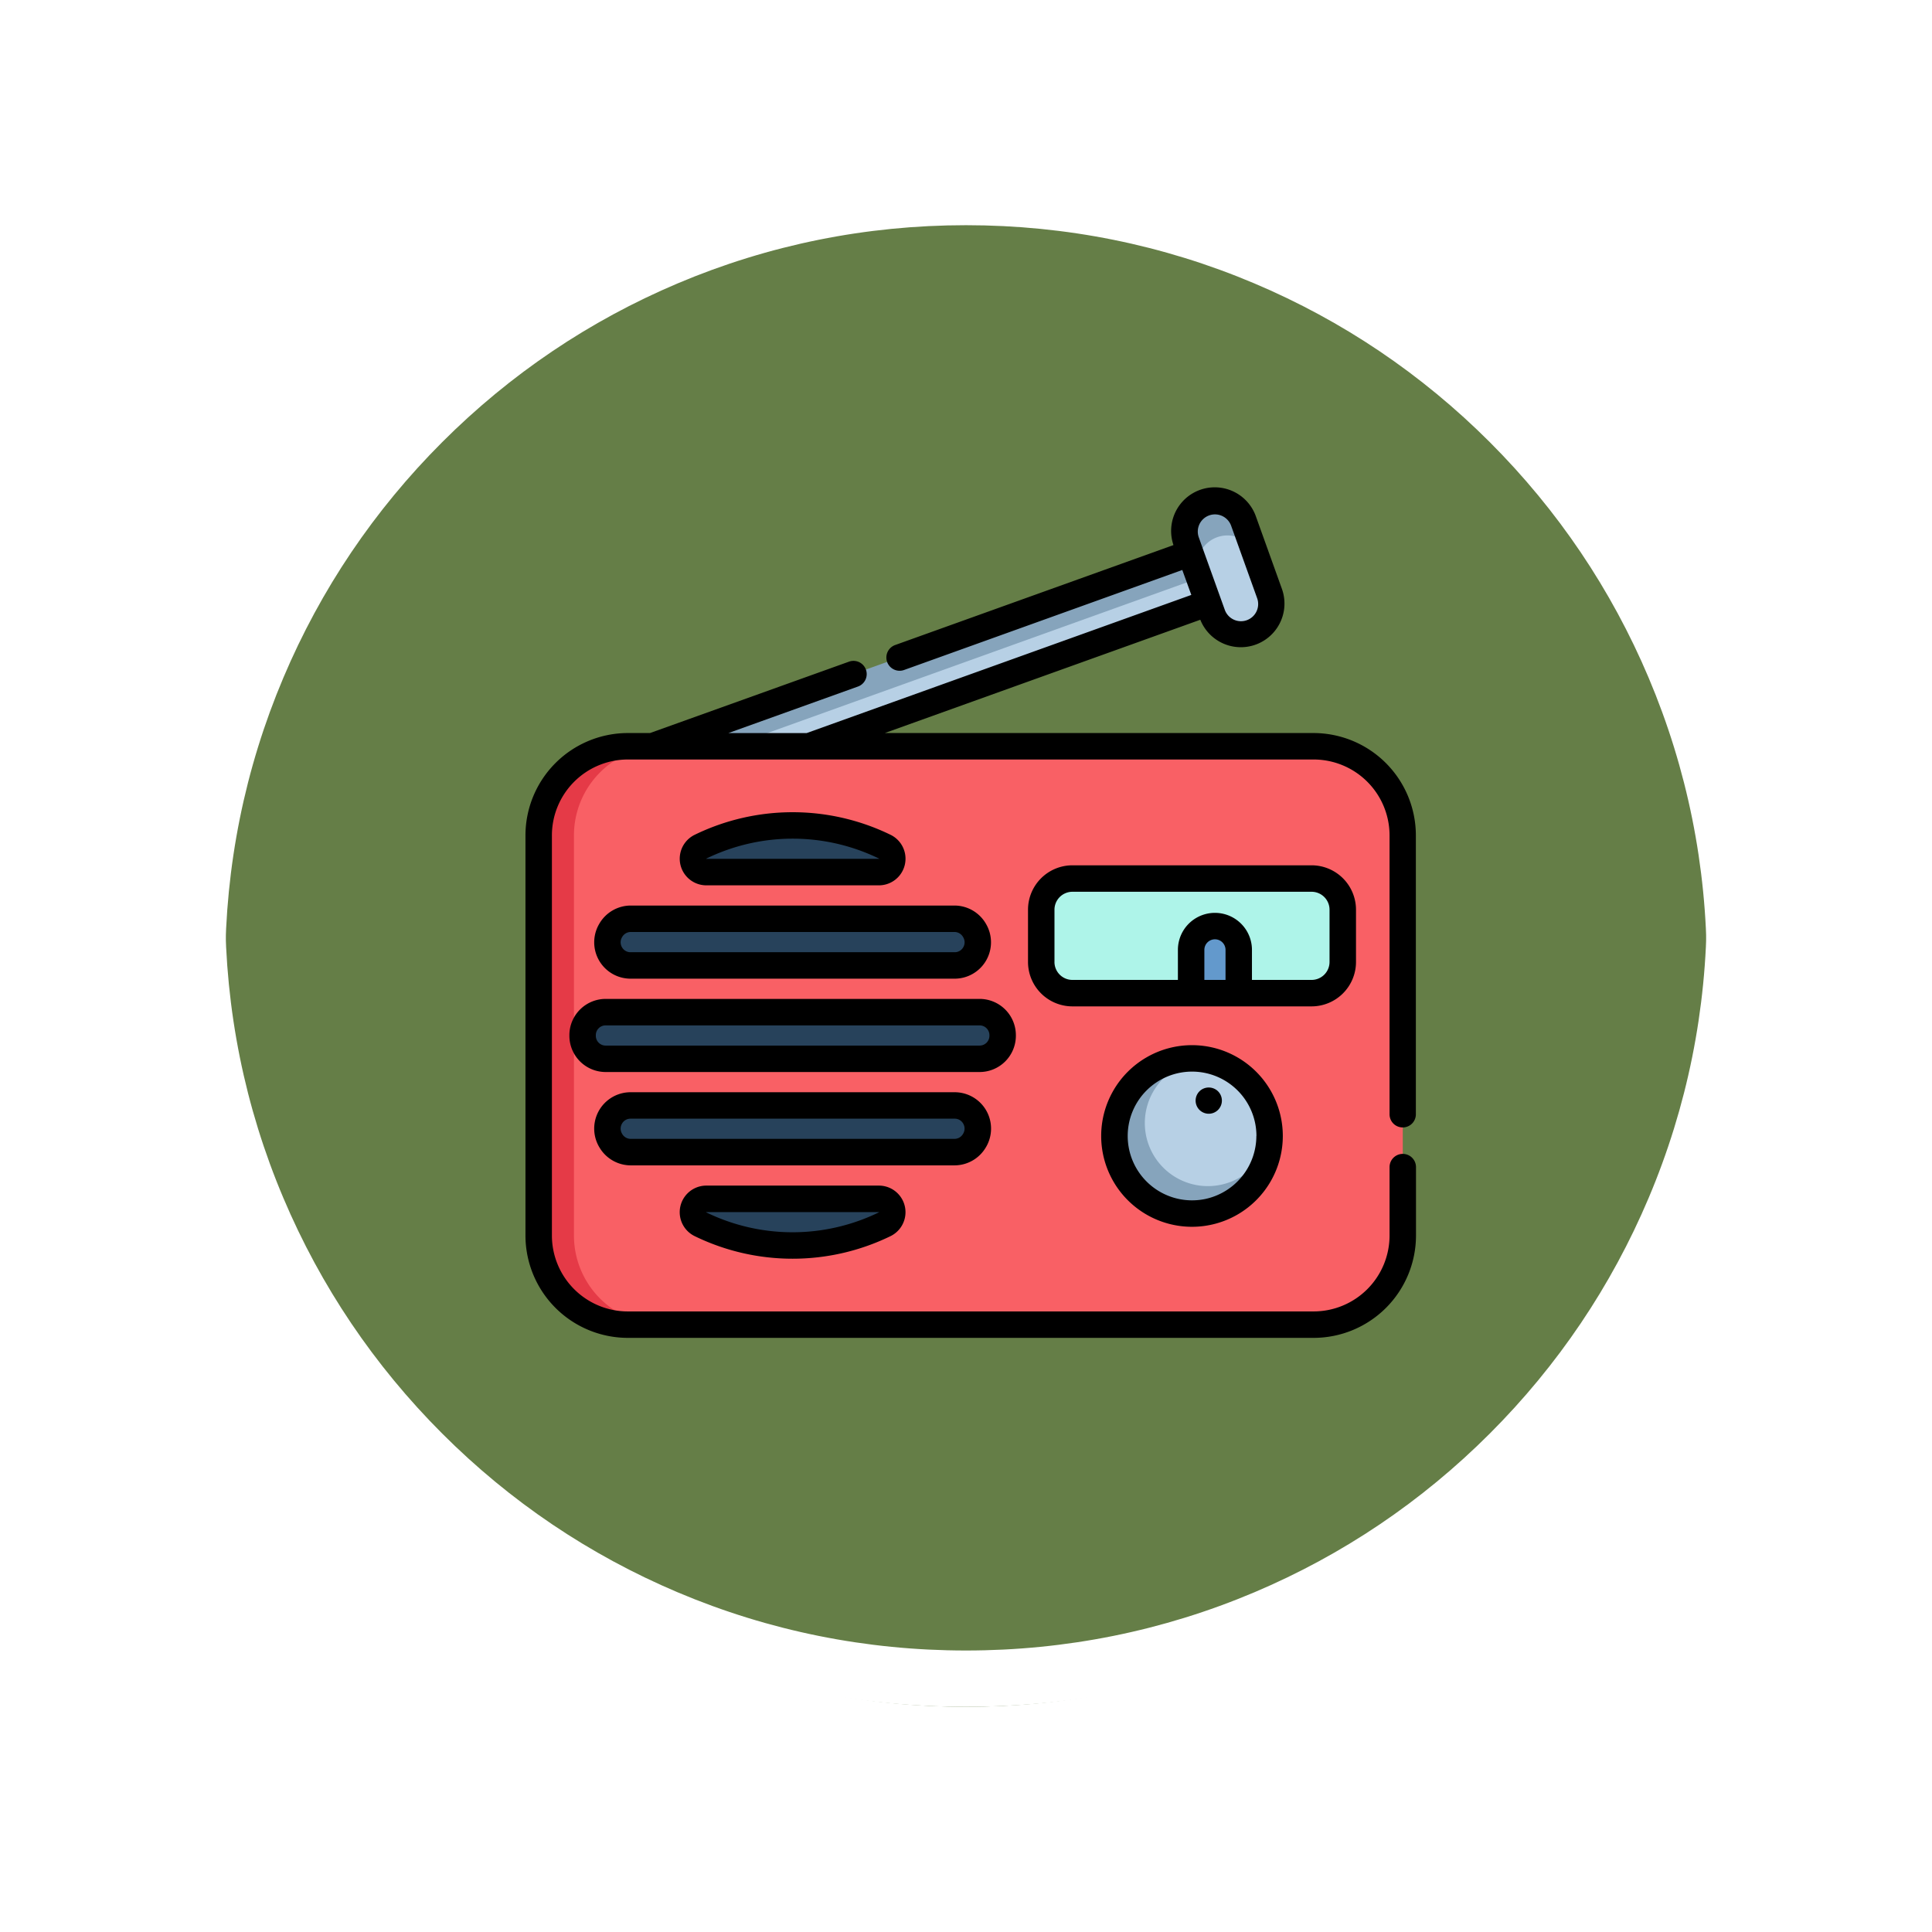 <svg xmlns="http://www.w3.org/2000/svg" xmlns:xlink="http://www.w3.org/1999/xlink" width="102.949" height="102.949" viewBox="0 0 102.949 102.949">
  <defs>
    <filter id="Trazado_874925" x="0" y="0" width="102.949" height="102.949" filterUnits="userSpaceOnUse">
      <feOffset dy="3" input="SourceAlpha"/>
      <feGaussianBlur stdDeviation="3" result="blur"/>
      <feFlood flood-opacity="0.161"/>
      <feComposite operator="in" in2="blur"/>
      <feComposite in="SourceGraphic"/>
    </filter>
  </defs>
  <g id="Grupo_1182092" data-name="Grupo 1182092" transform="translate(-433.051 -2818)">
    <g id="Grupo_1181885" data-name="Grupo 1181885" transform="translate(-366.449 306.843)">
      <g id="Grupo_1111316" data-name="Grupo 1111316" transform="translate(808.5 2517.157)">
        <g id="Grupo_1109835" data-name="Grupo 1109835" transform="translate(0 0)">
          <g id="Grupo_1107913" data-name="Grupo 1107913" transform="translate(0 0)">
            <g transform="matrix(1, 0, 0, 1, -9, -6)" filter="url(#Trazado_874925)">
              <g id="Trazado_874925-2" data-name="Trazado 874925" transform="translate(9 6)" fill="#4c6929" opacity="0.859">
                <path d="M 42.474 83.449 C 36.942 83.449 31.576 82.366 26.526 80.23 C 21.647 78.166 17.265 75.212 13.501 71.448 C 9.738 67.685 6.783 63.303 4.719 58.424 C 2.583 53.373 1.5 48.007 1.5 42.475 C 1.5 36.942 2.583 31.576 4.719 26.526 C 6.783 21.647 9.738 17.265 13.501 13.501 C 17.265 9.738 21.647 6.783 26.526 4.719 C 31.576 2.583 36.942 1.5 42.474 1.5 C 48.007 1.5 53.373 2.583 58.423 4.719 C 63.302 6.783 67.684 9.738 71.448 13.501 C 75.211 17.265 78.166 21.647 80.23 26.526 C 82.366 31.576 83.449 36.942 83.449 42.474 C 83.449 48.007 82.366 53.373 80.23 58.424 C 78.166 63.303 75.211 67.685 71.448 71.448 C 67.684 75.212 63.302 78.166 58.423 80.23 C 53.373 82.366 48.007 83.449 42.474 83.449 Z" stroke="none"/>
                <path d="M 42.474 3 C 37.144 3 31.975 4.043 27.11 6.101 C 22.41 8.089 18.188 10.936 14.562 14.562 C 10.936 18.188 8.089 22.41 6.101 27.11 C 4.043 31.975 3 37.144 3 42.475 C 3 47.805 4.043 52.975 6.101 57.839 C 8.089 62.539 10.936 66.761 14.562 70.387 C 18.188 74.014 22.41 76.86 27.11 78.848 C 31.975 80.906 37.144 81.949 42.474 81.949 C 47.805 81.949 52.974 80.906 57.839 78.848 C 62.539 76.86 66.761 74.014 70.387 70.387 C 74.013 66.761 76.86 62.539 78.848 57.839 C 80.906 52.975 81.949 47.805 81.949 42.474 C 81.949 37.144 80.906 31.975 78.848 27.11 C 76.86 22.41 74.013 18.188 70.387 14.562 C 66.761 10.936 62.539 8.089 57.839 6.101 C 52.974 4.043 47.805 3 42.474 3 M 42.474 -7.62939453125e-06 C 65.932 -7.62939453125e-06 84.949 19.016 84.949 42.474 L 84.949 42.475 C 84.949 65.933 65.932 84.949 42.474 84.949 C 19.016 84.949 0 65.933 0 42.475 L 0 42.474 C 0 19.016 19.016 -7.62939453125e-06 42.474 -7.62939453125e-06 Z" stroke="none" fill="#fff"/>
              </g>
            </g>
            <g id="Trazado_874923" data-name="Trazado 874923" transform="translate(0 0)" fill="none">
              <path d="M42.474,0A42.474,42.474,0,0,1,84.949,42.474h0A42.474,42.474,0,0,1,0,42.475H0A42.474,42.474,0,0,1,42.474,0Z" stroke="none"/>
              <path d="M 42.474 3 C 37.144 3 31.975 4.043 27.11 6.101 C 22.41 8.089 18.188 10.936 14.562 14.562 C 10.936 18.188 8.089 22.41 6.101 27.11 C 4.043 31.975 3 37.144 3 42.475 C 3 47.805 4.043 52.975 6.101 57.839 C 8.089 62.539 10.936 66.761 14.562 70.387 C 18.188 74.014 22.41 76.86 27.11 78.848 C 31.975 80.906 37.144 81.949 42.474 81.949 C 47.805 81.949 52.974 80.906 57.839 78.848 C 62.539 76.86 66.761 74.014 70.387 70.387 C 74.013 66.761 76.86 62.539 78.848 57.839 C 80.906 52.975 81.949 47.805 81.949 42.474 C 81.949 37.144 80.906 31.975 78.848 27.11 C 76.86 22.41 74.013 18.188 70.387 14.562 C 66.761 10.936 62.539 8.089 57.839 6.101 C 52.974 4.043 47.805 3 42.474 3 M 42.474 -7.62939453125e-06 C 65.932 -7.62939453125e-06 84.949 19.016 84.949 42.474 L 84.949 42.475 C 84.949 65.933 65.932 84.949 42.474 84.949 C 19.016 84.949 0 65.933 0 42.475 L 0 42.474 C 0 19.016 19.016 -7.62939453125e-06 42.474 -7.62939453125e-06 Z" stroke="none" fill="#fff"/>
            </g>
          </g>
        </g>
      </g>
    </g>
    <g id="radio" transform="translate(461.051 2844.001)">
      <path id="Trazado_910124" data-name="Trazado 910124" d="M58.84,48.2,88.815,37.438l.953,2.653L59.793,50.856Zm0,0" transform="translate(-53.387 -33.969)" fill="#86a4bc"/>
      <path id="Trazado_910125" data-name="Trazado 910125" d="M63.98,62.516,93.956,51.75l.476,1.326L64.457,63.842Zm0,0" transform="translate(-58.051 -46.955)" fill="#b7d0e5"/>
      <path id="Trazado_910126" data-name="Trazado 910126" d="M53.647,153.288v21.321a4.749,4.749,0,0,1-4.749,4.749H12.353a4.748,4.748,0,0,1-4.748-4.749V153.288a4.748,4.748,0,0,1,4.748-4.749H48.9A4.749,4.749,0,0,1,53.647,153.288Zm0,0" transform="translate(-6.901 -134.774)" fill="#e53a47"/>
      <path id="Trazado_910127" data-name="Trazado 910127" d="M72.045,153.288v21.321a4.749,4.749,0,0,1-4.749,4.749H32.631a4.748,4.748,0,0,1-4.748-4.749V153.288a4.748,4.748,0,0,1,4.748-4.749H67.3A4.749,4.749,0,0,1,72.045,153.288Zm0,0" transform="translate(-25.299 -134.774)" fill="#f96065"/>
      <g id="Grupo_1182090" data-name="Grupo 1182090" transform="translate(3.044 17.983)">
        <path id="Trazado_910128" data-name="Trazado 910128" d="M106.2,196.538H97.011a.714.714,0,0,1-.314-1.355,11.212,11.212,0,0,1,9.82,0A.714.714,0,0,1,106.2,196.538Zm0,0" transform="translate(-90.416 -194.051)" fill="#27425b"/>
        <path id="Trazado_910129" data-name="Trazado 910129" d="M65.616,250.214H48.341a1.233,1.233,0,0,1-1.065-1.852l.014-.024a1.23,1.23,0,0,1,1.065-.611H65.6a1.23,1.23,0,0,1,1.065.611l.014.024A1.233,1.233,0,0,1,65.616,250.214Zm0,0" transform="translate(-45.787 -242.752)" fill="#27425b"/>
        <path id="Trazado_910130" data-name="Trazado 910130" d="M55.227,302.642v.025A1.228,1.228,0,0,1,54,303.885H34.075a1.228,1.228,0,0,1-1.232-1.218v-.051a1.228,1.228,0,0,1,1.232-1.218H54a1.228,1.228,0,0,1,1.232,1.218Zm0,0" transform="translate(-32.844 -291.45)" fill="#27425b"/>
        <path id="Trazado_910131" data-name="Trazado 910131" d="M66.68,356.915l-.014.024a1.23,1.23,0,0,1-1.065.611H48.355a1.23,1.23,0,0,1-1.065-.611l-.014-.024a1.233,1.233,0,0,1,1.065-1.852H65.616A1.233,1.233,0,0,1,66.68,356.915Zm0,0" transform="translate(-45.787 -340.141)" fill="#27425b"/>
        <path id="Trazado_910132" data-name="Trazado 910132" d="M106.2,408.738a.714.714,0,0,1,.314,1.355,11.212,11.212,0,0,1-9.82,0,.714.714,0,0,1,.314-1.355Zm0,0" transform="translate(-90.416 -388.842)" fill="#27425b"/>
      </g>
      <path id="Trazado_910133" data-name="Trazado 910133" d="M382.5,14.6a1.62,1.62,0,0,1-2.006-.819,1.688,1.688,0,0,1-.067-.159L379.049,9.77a1.62,1.62,0,1,1,3.05-1.1l.6,1.669.783,2.178A1.621,1.621,0,0,1,382.5,14.6Zm0,0" transform="translate(-343.833 -6.898)" fill="#86a4bc"/>
      <path id="Trazado_910134" data-name="Trazado 910134" d="M389.017,32.462a1.62,1.62,0,0,1-2.006-.819l-.783-2.181a1.62,1.62,0,0,1,2.984-1.251L390,30.388A1.621,1.621,0,0,1,389.017,32.462Zm0,0" transform="translate(-350.347 -24.764)" fill="#b7d0e5"/>
      <path id="Trazado_910135" data-name="Trazado 910135" d="M310.965,230.686H298.22a1.661,1.661,0,0,1-1.661-1.661v-2.786a1.661,1.661,0,0,1,1.661-1.661h12.745a1.661,1.661,0,0,1,1.661,1.661v2.786A1.661,1.661,0,0,1,310.965,230.686Zm0,0" transform="translate(-269.075 -203.766)" fill="#aef4e9"/>
      <path id="Trazado_910136" data-name="Trazado 910136" d="M384,251.953a1.269,1.269,0,0,0-1.269,1.269v2.3h2.537v-2.3A1.269,1.269,0,0,0,384,251.953Zm0,0" transform="translate(-347.264 -228.604)" fill="#6399cc"/>
      <path id="Trazado_910137" data-name="Trazado 910137" d="M346.9,332.126a4.134,4.134,0,1,1-4.134-4.134A4.134,4.134,0,0,1,346.9,332.126Zm0,0" transform="translate(-307.249 -297.596)" fill="#86a4bc"/>
      <path id="Trazado_910138" data-name="Trazado 910138" d="M363.46,332.974a3.36,3.36,0,1,1-3.289-4.048A4.136,4.136,0,0,1,363.46,332.974Zm0,0" transform="translate(-323.808 -298.443)" fill="#b7d0e5"/>
      <path id="Trazado_910139" data-name="Trazado 910139" d="M46.746,34.076a.7.7,0,0,0,.7-.7V18.514A5.459,5.459,0,0,0,42,13.06H19.148L35.96,7.023a2.325,2.325,0,0,0,4.351-1.638L38.93,1.539a2.325,2.325,0,0,0-4.4,1.505L19.7,8.37A.7.7,0,0,0,20.175,9.7L35,4.371,35.481,5.7l-20.5,7.363H10.808l6.909-2.481a.7.7,0,1,0-.476-1.326L6.638,13.06H5.453A5.46,5.46,0,0,0,0,18.514V39.836a5.46,5.46,0,0,0,5.453,5.453H42a5.459,5.459,0,0,0,5.453-5.453V36.19a.7.7,0,0,0-1.409,0v3.646A4.048,4.048,0,0,1,42,43.88H5.453a4.048,4.048,0,0,1-4.044-4.044V18.514A4.048,4.048,0,0,1,5.453,14.47H42a4.048,4.048,0,0,1,4.044,4.044V33.371A.7.7,0,0,0,46.746,34.076ZM36.431,1.463a.916.916,0,0,1,1.172.552l1.381,3.847a.916.916,0,1,1-1.724.619l-.213-.592v0l-.953-2.653v0l-.214-.6A.916.916,0,0,1,36.431,1.463Zm0,0" transform="translate(0 0)"/>
      <path id="Trazado_910140" data-name="Trazado 910140" d="M90.1,190.346h9.193a1.418,1.418,0,0,0,.624-2.692,11.918,11.918,0,0,0-10.44,0,1.418,1.418,0,0,0,.624,2.692Zm0-1.426a10.506,10.506,0,0,1,9.2,0l.006,0a.045.045,0,0,1,0,.014H90.094a.045.045,0,0,1,0-.014Zm0,0" transform="translate(-80.461 -169.171)"/>
      <path id="Trazado_910141" data-name="Trazado 910141" d="M39.768,241.084l-.014.024a1.938,1.938,0,0,0,1.675,2.909H58.7a1.938,1.938,0,0,0,1.677-2.907l-.016-.028a1.94,1.94,0,0,0-1.674-.962H41.443A1.94,1.94,0,0,0,39.768,241.084Zm19.377.707.012.021a.523.523,0,0,1,0,.533.516.516,0,0,1-.455.262H41.429a.516.516,0,0,1-.455-.262.524.524,0,0,1,0-.533l.013-.023a.526.526,0,0,1,.455-.26H58.689A.528.528,0,0,1,59.145,241.791Zm0,0" transform="translate(-35.83 -217.868)"/>
      <path id="Trazado_910142" data-name="Trazado 910142" d="M49.031,295.77v-.056a1.934,1.934,0,0,0-1.936-1.921H27.175a1.935,1.935,0,0,0-1.936,1.923v.052a1.934,1.934,0,0,0,1.936,1.921h19.92A1.933,1.933,0,0,0,49.031,295.77Zm-1.409-.005a.523.523,0,0,1-.527.515H27.175a.522.522,0,0,1-.527-.513v-.049a.522.522,0,0,1,.527-.514h19.92a.523.523,0,0,1,.527.517Zm0,0" transform="translate(-22.899 -266.566)"/>
      <path id="Trazado_910143" data-name="Trazado 910143" d="M60.363,350.393l.016-.027a1.938,1.938,0,0,0-1.675-2.909H41.429a1.938,1.938,0,0,0-1.675,2.91l.015.025a1.94,1.94,0,0,0,1.674.962H58.689A1.94,1.94,0,0,0,60.363,350.393Zm-19.374-.707-.014-.024a.524.524,0,0,1,0-.534.516.516,0,0,1,.455-.262H58.7a.516.516,0,0,1,.455.262.524.524,0,0,1,0,.534v0l-.012.02a.526.526,0,0,1-.455.26H41.443A.525.525,0,0,1,40.988,349.686Zm0,0" transform="translate(-35.83 -315.257)"/>
      <path id="Trazado_910144" data-name="Trazado 910144" d="M99.293,401.133H90.1a1.418,1.418,0,0,0-.624,2.692,11.917,11.917,0,0,0,10.44,0,1.418,1.418,0,0,0-.623-2.692Zm0,1.426a10.506,10.506,0,0,1-9.2,0l-.006,0a.045.045,0,0,1,0-.014H99.3a.045.045,0,0,1,0,.014Zm0,0" transform="translate(-80.461 -363.958)"/>
      <path id="Trazado_910145" data-name="Trazado 910145" d="M306.43,222.128v-2.785a2.368,2.368,0,0,0-2.366-2.366H291.319a2.368,2.368,0,0,0-2.366,2.366v2.785a2.368,2.368,0,0,0,2.366,2.366h12.745A2.368,2.368,0,0,0,306.43,222.128Zm-16.067,0v-2.785a.957.957,0,0,1,.956-.956h12.745a.957.957,0,0,1,.956.956v2.785a.957.957,0,0,1-.956.956h-3.178v-1.6a1.973,1.973,0,0,0-3.946,0v1.6h-5.621A.958.958,0,0,1,290.362,222.128Zm7.987.956v-1.6a.564.564,0,0,1,1.128,0v1.6Zm0,0" transform="translate(-262.174 -196.869)"/>
      <path id="Trazado_910146" data-name="Trazado 910146" d="M335.866,320.387a4.839,4.839,0,1,0,0,9.678,4.839,4.839,0,1,0,0-9.678Zm3.43,4.839a3.441,3.441,0,0,1-2.726,3.358,3.489,3.489,0,0,1-.7.072,3.43,3.43,0,1,1,3.43-3.43Zm0,0" transform="translate(-300.349 -290.695)"/>
      <path id="Trazado_910147" data-name="Trazado 910147" d="M385.6,344.859a.7.7,0,1,0,.868.067A.708.708,0,0,0,385.6,344.859Zm0,0" transform="translate(-349.582 -312.793)"/>
    </g>
  </g>
</svg>
